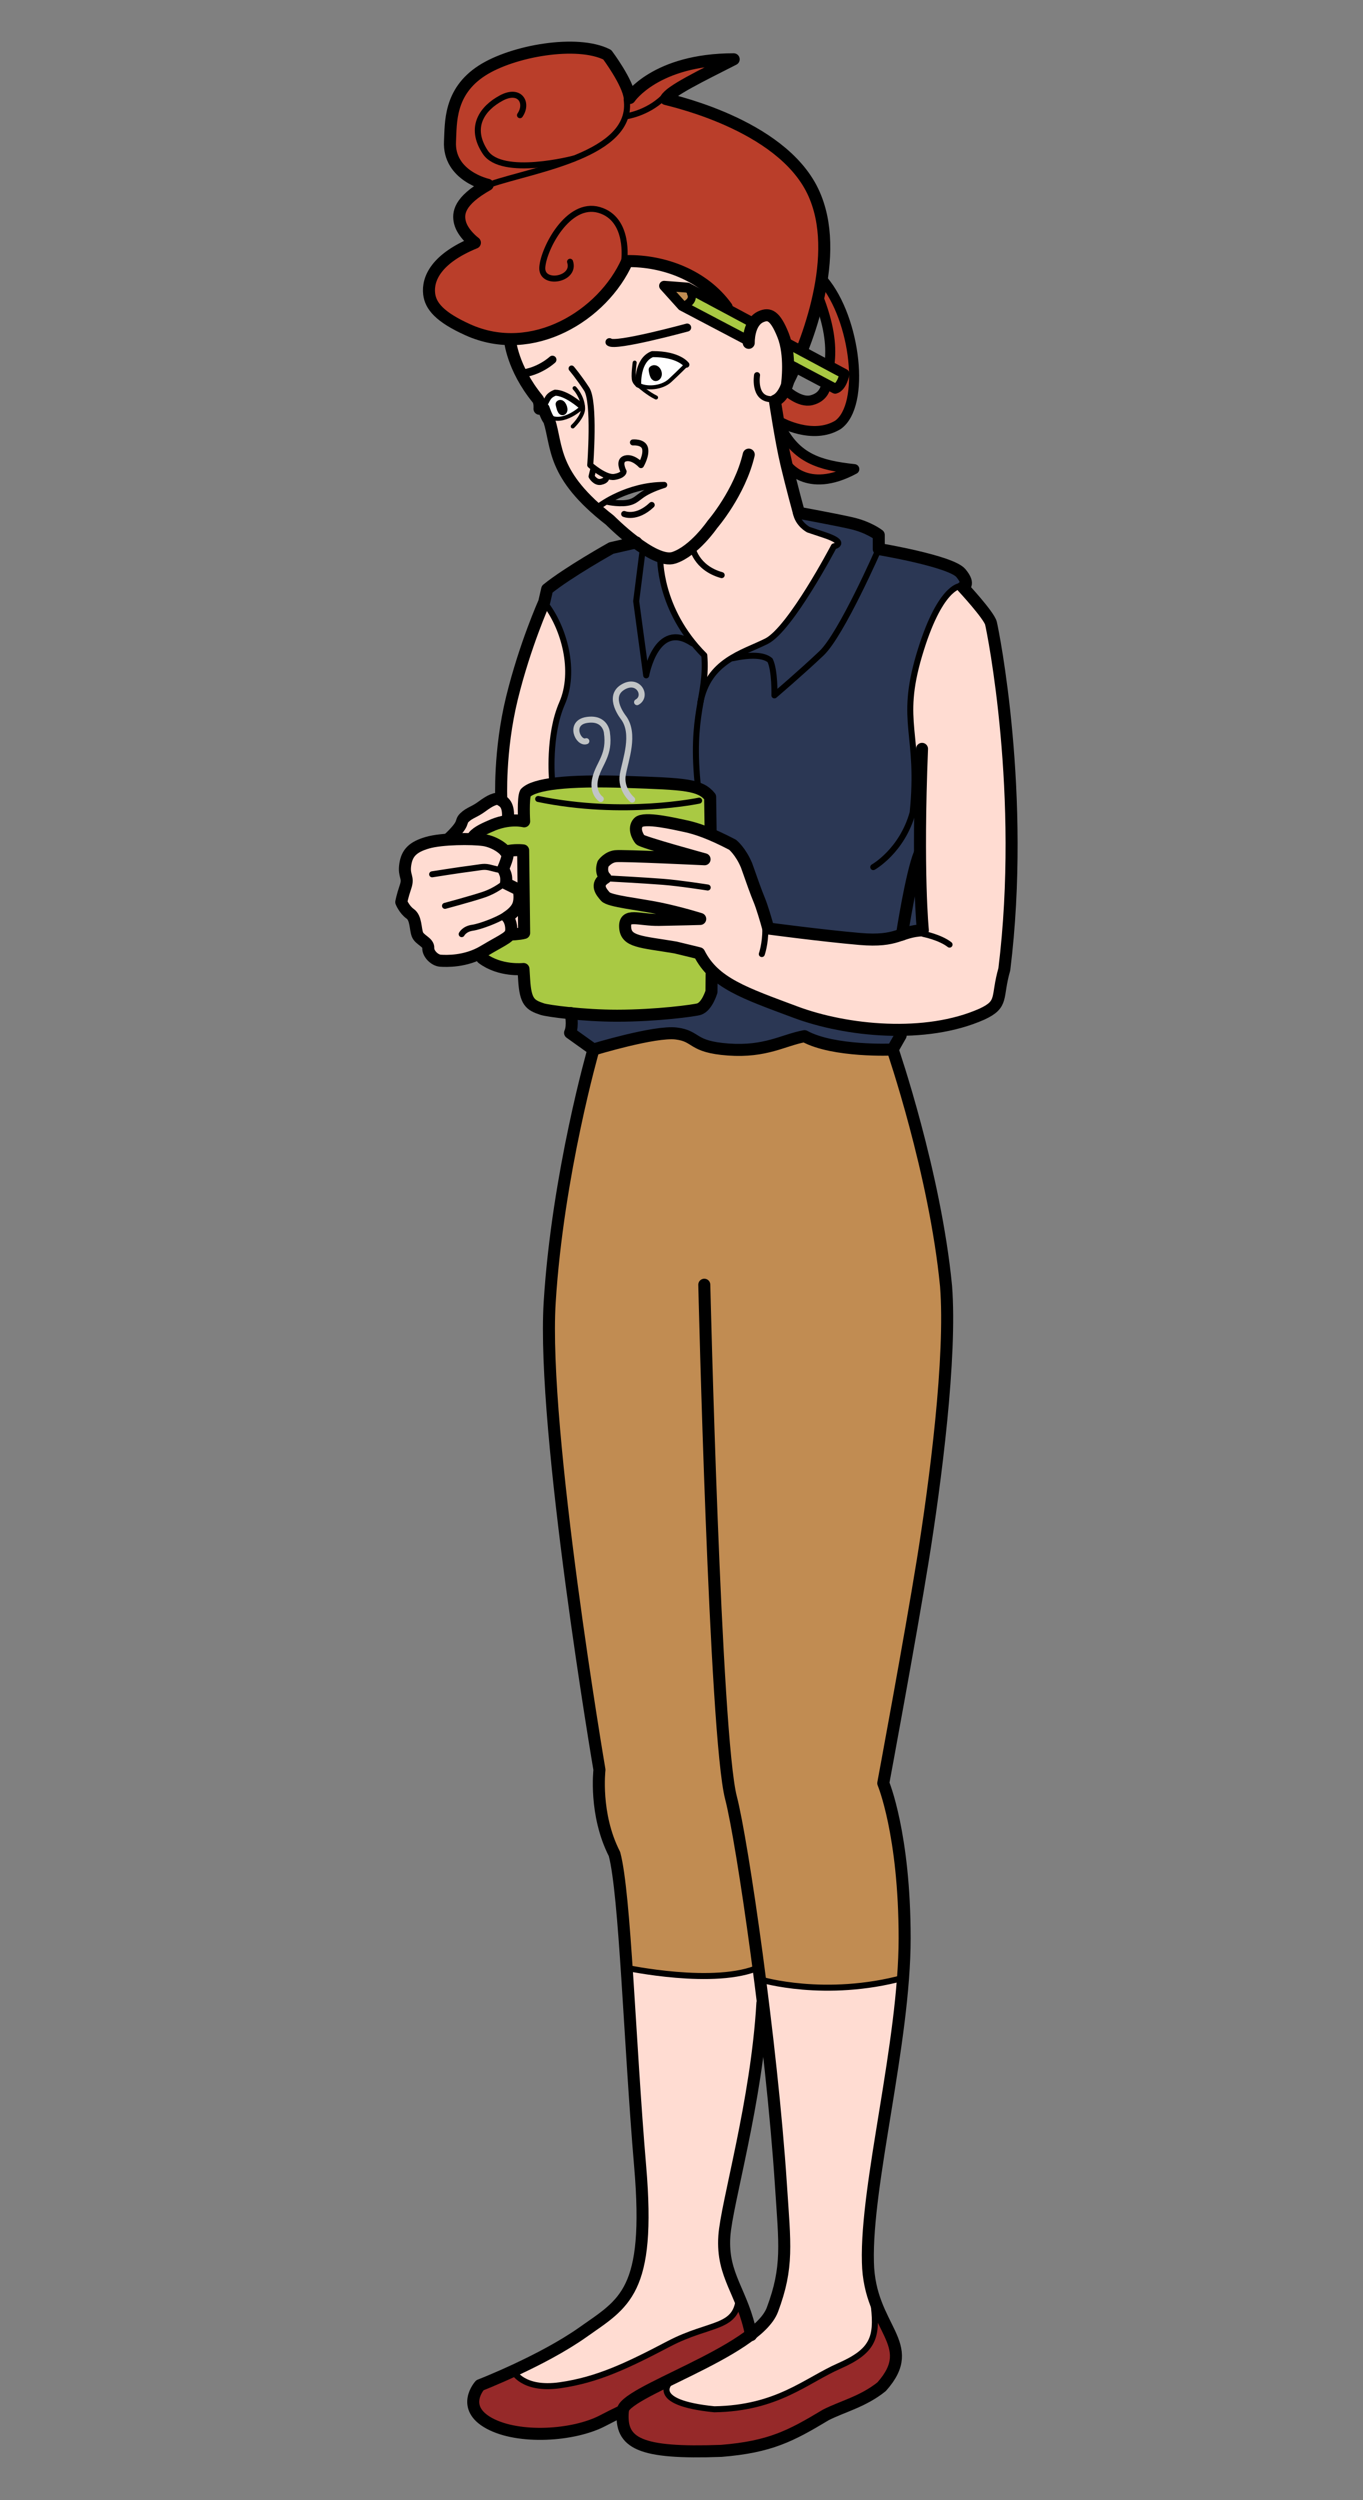 <?xml version="1.0" encoding="utf-8"?>
<!-- Generator: Adobe Illustrator 16.0.0, SVG Export Plug-In . SVG Version: 6.00 Build 0)  -->
<!DOCTYPE svg PUBLIC "-//W3C//DTD SVG 1.1//EN" "http://www.w3.org/Graphics/SVG/1.1/DTD/svg11.dtd">
<svg version="1.1" id="Layer_1" xmlns="http://www.w3.org/2000/svg" xmlns:xlink="http://www.w3.org/1999/xlink" x="0px" y="0px"
	 width="340.16px" height="623.62px" viewBox="0 0 340.16 623.62" enable-background="new 0 0 340.16 623.62" xml:space="preserve">
<rect x="0" y="0" width="340.16" height="623.62" fill="#808080" stroke="none"/>
<g>
	<path fill="#FFDCD2" d="M225.1,233.11c1.479-0.5,2.93-0.98,5.21-1.08c0,0-1.17-11.42-0.51-36.04l-1.59-0.04
		c0.35-13.86-3.221-17.62,1.18-32.5c5.05-17.04,10.13-17.25,10.13-17.25l1.31-0.08c-0.22,0.26-0.52,0.33-0.52,0.33s6.5,7,7,9
		s8.71,42.75,3.34,86.33c-2.04,7.08-0.11,8.64-5.59,11.17c-6.04,2.69-13.15,3.85-20.3,3.92c-9.471,0.1-19-1.71-26.24-4.42
		c-9.53-3.56-16.17-5.86-20.48-9.91c-1.43-1.35-2.609-2.91-3.55-4.77c0,0-2.939-0.73-5.93-1.44c-8.75-1.46-12.34-1.38-12.54-5.05
		c-0.21-3.66,3.32-1.75,8.47-1.83c5.15-0.08,10.26-0.24,10.26-0.24s-4.99-1.57-10.19-2.64c-5.2-1.06-12.47-1.78-13.47-2.92
		c-0.99-1.14-2.68-3.06,0.03-4.7c0,0-1.4-1.15-0.61-3.5c0,0,1.17-1.68,3.1-1.89c1.92-0.21,22.23,0.77,22.23,0.77
		s-15.61-4.26-16.11-4.9c-0.5-0.65-1.78-2.78-0.42-4.28c1.35-1.49,9.16,0.36,11.84,0.93c1.64,0.35,3.58,0.93,6.11,1.99
		c1.59,0.66,3.43,1.52,5.56,2.63c0,0,1.99,1.58,3.49,5.14c1.5,4.27,2.42,6.84,3.13,8.55s1.78,5.27,2.28,7.2
		c0,0,13.26,1.78,22.84,2.61C220.39,234.7,222.789,233.89,225.1,233.11z"/>
	<path fill="#2B3754" d="M225.1,233.11c-2.311,0.78-4.71,1.59-10.54,1.09c-9.58-0.83-22.84-2.61-22.84-2.61
		c-0.5-1.93-1.57-5.49-2.28-7.2s-1.63-4.28-3.13-8.55c-1.5-3.56-3.49-5.14-3.49-5.14c-2.13-1.11-3.97-1.97-5.56-2.63l0.1-0.24
		l-0.13-9.05c-0.78-0.96-1.68-1.64-2.99-2.13c-1.189-10.76-0.27-16.64,0.601-21.63c1.17-5.71,4.3-8.81,7.87-10.96l0.06,0.14
		c4.61-0.99,7.85-0.84,9.41,0.5c1.26,2.58,1.09,8.75,1.09,8.75s6.75-5.75,11.75-10.5s14.29-26,14.29-26s18,3,20.5,6
		c1.54,1.85,1.37,2.75,1.02,3.17l-1.31,0.08c0,0-5.08,0.21-10.13,17.25c-4.4,14.88-0.83,18.64-1.18,32.5l1.59,0.04
		c-0.66,24.62,0.51,36.04,0.51,36.04C228.029,232.13,226.579,232.61,225.1,233.11z"/>
	<path fill="#C18C52" d="M189.289,490.75c-10.369,4.47-30.339,0.62-32.91,0.1c-0.88-13.14-1.77-23.71-3.03-28.399
		c-5.08-9.92-3.75-21-3.75-21s-14.41-84.67-12.41-116.67c2-32,10.91-63,10.91-63s15.34-4.66,20.67-4c5.33,0.67,3.67,3.34,13,4
		c9.33,0.67,13.67-2.33,19-3.33c7.33,4,22,3.33,22,3.33s10.58,30.75,13.33,59c1.39,17.71-2.66,49-5.83,68.59
		c-3.17,19.58-9.83,55.41-9.83,55.41s5.33,12.67,5.33,38.67c0,3.17-0.14,6.479-0.39,9.89c-19.561,5.24-35.44,0.44-35.44,0.44
		l-0.25,0.029C189.56,492.78,189.42,491.76,189.289,490.75z"/>
	<path fill="#2B3754" d="M224.76,256.87l0.01,1.41l-2,3.5c0,0-14.67,0.67-22-3.33c-5.33,1-9.67,4-19,3.33c-9.33-0.66-7.67-3.33-13-4
		c-5.33-0.66-20.67,4-20.67,4l-5.83-4.16c0.77-1.72,0.25-4.51,0.18-4.88c3.38,0.34,7.53,0.61,11.54,0.61
		c9.9-0.01,19.4-1.29,20.49-1.65c2-0.67,3.08-4.33,3.08-4.33l0.04-4.34l0.439-0.49c4.311,4.05,10.95,6.35,20.48,9.91
		C205.76,255.16,215.289,256.97,224.76,256.87z"/>
	<path fill="#962929" d="M155.419,601.3c0.02-1.85,5.14-4.49,11.6-7.66l0.24,0.49c-0.26,0.25-5.24,5.19,11.01,6.82
		c15.75-0.25,22.85-7.15,31.19-10.811c8.329-3.67,9.52-6.979,8.64-14.77l0.71-0.271c3.27,8.24,8.27,12.311,1.21,20.23
		c-4.66,3.74-9.97,4.979-13.95,7.04c-8.68,5.2-13.8,7.96-26.05,8.96c-20.5,0.74-25.25-1.88-24.59-9.88
		C155.419,601.4,155.419,601.35,155.419,601.3z"/>
	<path fill="#2B3754" d="M219.31,133.45v3.5c0,0-9.29,21.25-14.29,26s-11.75,10.5-11.75,10.5s0.17-6.17-1.09-8.75
		c-1.561-1.34-4.8-1.49-9.41-0.5l-0.06-0.14c2.84-1.7,5.939-2.8,8.56-4.11c6-3,16.83-23.67,16.83-23.67s3.67-0.83-2.33-2.83l-4-1.33
		c0,0-2.67-1.34-3.17-4.34l0.689-0.21c0.051,0.18,0.08,0.28,0.08,0.28l0.23,0.1c0,0,8.21,1.5,12.71,2.5S219.31,133.45,219.31,133.45
		z"/>
	<path fill="#FFDCD2" d="M187.409,582.3c2.62-2.01,4.57-4.08,5.36-6.18c4-10.67,3.1-16.3,2.12-31.22
		c-0.91-13.92-2.601-30.11-4.47-45.301c-0.24-1.949-0.49-3.88-0.73-5.79l0.25-0.029c0,0,15.88,4.8,35.44-0.44
		c-1.83,24.49-9.25,53.82-8.78,70.94c0.09,4.39,1.04,7.87,2.21,10.819l-0.71,0.271c0.88,7.79-0.311,11.1-8.64,14.77
		c-8.341,3.66-15.44,10.561-31.19,10.811c-16.25-1.63-11.27-6.57-11.01-6.82l-0.24-0.49C173.779,590.33,182.02,586.45,187.409,582.3
		z"/>
	<path fill="#BA3E2A" d="M210.75,93.26l-3.921-2.1l0.181-0.34c0.51-4.01,0.13-8.81-2.41-15.7l-0.57-0.13c0.391-1.66,0.73-3.37,1-5.1
		l0.41,0.06c8.16,9.67,10.58,31.12,3.68,36.02c-6.33,3.83-14.35-0.69-14.35-0.69l-0.52,0.09c-0.521-3.08-0.86-5.42-0.86-5.42
		c1.189-0.48,2.01-1.66,2.54-2.75l0.17,0.08c0,0,3.42,3.3,6.42,2.55c3-0.76,3.45-3.03,3.63-3.61l0.2-0.38l2.09,1.11
		C210.159,96.46,210.75,93.26,210.75,93.26z"/>
	<path fill="#A9C943" d="M198.38,91.63l-0.12,0.23c-0.7,1.55-1.26,2.68-1.561,3.28c-0.16,0.31-0.25,0.48-0.25,0.48
		s0.71-5.16-0.33-9.75l0.58-0.13l3.32,1.78l6.81,3.64l3.921,2.1c0,0-0.591,3.2-2.311,3.69l-2.09-1.11L198.38,91.63z"/>
	<path fill="#FFDCD2" d="M151.649,124.89l0.18,0.32c0.71,0.14,3.64,0.65,5.61-0.01c2.25-0.75,2.08-2.25,8.33-4.25
		C159.479,120.95,154.29,123.37,151.649,124.89z M164.799,138.86c-1.15-0.39-2.38-1.03-3.6-1.78c-0.87-0.55-1.74-1.15-2.57-1.77
		c-3.51-2.62-6.42-5.57-6.42-5.57c-14.64-11.36-13.02-18.34-15.18-24.97c-0.18-0.16-0.37-0.5-0.56-0.88l0.28-0.11
		c3.94,2.42,8.72-2.4,8.72-2.4h0.01c0-0.13-0.02-0.25-0.05-0.36l-0.59,0.09c-0.21-0.19-3.66-3.16-6.31-3.16
		c-2.36,0.95-1.78,2.22-3.35,3.79v0.21l-0.54,0.01c0,0,0.15-1.68-0.46-2.43c-1.82-2.23-3.16-4.39-4.14-6.33
		c-2.5-4.87-2.76-8.4-2.76-8.4v-0.21c12.67,0.13,24.52-8.83,29.25-19.46c9.02-0.15,19.07,3.49,24.82,11.49l-0.15,0.27l-8.76-4.68
		V72.2l-0.87-0.46l-5.82-0.44l4.5,4.99l0.18,0.1l16.439,8.64c0.03-0.91,0.23-2.92,1.221-4.45c0.449-0.69,1.05-1.28,1.88-1.62
		c1.99-0.85,3.46-0.32,5.46,4.63c0.29,0.72,0.52,1.49,0.689,2.28c1.04,4.59,0.33,9.75,0.33,9.75s0.09-0.17,0.25-0.48
		c-0.109,0.38-0.35,1.19-0.77,2.06c-0.53,1.09-1.351,2.27-2.54,2.75c0,0,0.34,2.34,0.86,5.42c0.069,0.37,0.13,0.75,0.189,1.14
		c0.53,3.07,1.19,6.62,1.83,9.29c1.22,5.09,2.68,10.5,3.02,11.77l-0.689,0.21c0.5,3,3.17,4.34,3.17,4.34l4,1.33
		c6,2,2.33,2.83,2.33,2.83s-10.83,20.67-16.83,23.67c-2.62,1.31-5.72,2.41-8.56,4.11c-3.57,2.15-6.7,5.25-7.87,10.96
		c0.66-3.79,1.29-7.07,0.93-11.57c-1.04-1.04-1.98-2.09-2.83-3.14c-8.58-10.6-8.17-21.36-8.17-21.36L164.799,138.86z M167.209,94.91
		c2.07-1.92,4.09-3.95,4.09-3.95s-1.86-2.68-8.49-2.63c-3.9,1.52-3.54,7.59-3.54,7.59C161.27,97.09,165.149,96.83,167.209,94.91z"/>
	<path fill="#BA3E2A" d="M203.529,49.26c2.561,6.35,2.59,13.7,1.5,20.63c-0.27,1.73-0.609,3.44-1,5.1
		c-0.029,0.13-0.06,0.27-0.09,0.4c-1.04,4.36-2.4,8.39-3.68,11.68l-0.24,0.45l-3.32-1.78l-0.58,0.13
		c-0.17-0.79-0.399-1.56-0.689-2.28c-2-4.95-3.47-5.48-5.46-4.63c-0.83,0.34-1.431,0.93-1.88,1.62l-0.011-0.01l-6.88-3.68l0.15-0.27
		c-5.75-8-15.8-11.64-24.82-11.49c-4.73,10.63-16.58,19.59-29.25,19.46c-3.49-0.04-7.05-0.76-10.54-2.34
		c-7.06-3.19-9.28-5.97-9.64-8.94c-0.45-3.82,1.84-8.86,11.42-12.78c0,0-3.08-2.27-3.75-5.11c-0.52-2.2-0.25-5.3,6.95-9.34
		c0,0-0.15-0.03-0.41-0.1l1.14-0.04c9.59-3.31,30.62-6.49,33.67-16.99l0.16,0.05c0,0,5.11-0.67,9.24-4.61l0.68,0.3
		C168.83,25.39,196.649,31.73,203.529,49.26z"/>
	<path fill="#BA3E2A" d="M213.21,117.01c-11.94,6.44-16.94-1.21-16.94-1.21c-0.64-2.67-1.3-6.22-1.83-9.29l0.33-0.06
		C198.77,114.33,204.52,116.07,213.21,117.01z"/>
	<path fill="#FFDCD2" d="M190.42,499.6l-0.15,0.021c-1.4,24.56-8.96,50.04-9.5,58.16c-0.43,6.399,1.6,10.34,3.64,15.14
		c-0.56,8.13-7.159,6.3-17.47,11.7c-10.5,5.5-17.84,9-27.17,10.33s-11.67-3.5-11.67-3.5l-0.03-0.07c5.27-2.43,12.08-5.88,17.45-9.68
		c10.25-7.25,16.92-9.92,14.25-41.25c-1.42-16.63-2.39-34.75-3.39-49.601c2.57,0.521,22.541,4.37,32.91-0.1
		c0.131,1.01,0.271,2.03,0.4,3.06C189.93,495.72,190.18,497.65,190.42,499.6z"/>
	<path fill="#A9C943" d="M188.079,80.57l0.011,0.01c-0.99,1.53-1.19,3.54-1.221,4.45l-16.439-8.64l0.01-0.02c0,0,3.07-2,2-4.16
		l8.76,4.68L188.079,80.57z"/>
	<path fill="#962929" d="M184.409,572.92c1.141,2.67,2.28,5.61,3,9.38c-5.39,4.15-13.63,8.03-20.39,11.34
		c-6.46,3.17-11.58,5.811-11.6,7.66c-1.73,0.82-3.41,1.66-4.98,2.48c-7.34,3.84-21,4.67-28.34,0.67c-7.33-4-2.33-9.5-2.33-9.5
		s3.52-1.36,8.3-3.57l0.03,0.07c0,0,2.34,4.83,11.67,3.5s16.67-4.83,27.17-10.33C177.25,579.22,183.85,581.05,184.409,572.92z"/>
	<path fill="#A9C943" d="M155.39,195c0.3,0.01,0.61,0.02,0.92,0.03c10.14,0.34,15.04,0.53,17.93,1.62
		c1.311,0.49,2.21,1.17,2.99,2.13l0.13,9.05l-0.1,0.24c-2.53-1.06-4.471-1.64-6.11-1.99c-2.68-0.57-10.49-2.42-11.84-0.93
		c-1.36,1.5-0.08,3.63,0.42,4.28c0.5,0.64,16.11,4.9,16.11,4.9s-20.311-0.98-22.23-0.77c-1.93,0.21-3.1,1.89-3.1,1.89
		c-0.79,2.35,0.61,3.5,0.61,3.5c-2.71,1.64-1.02,3.56-0.03,4.7c1,1.14,8.27,1.86,13.47,2.92c5.2,1.07,10.19,2.64,10.19,2.64
		s-5.11,0.16-10.26,0.24c-5.15,0.08-8.68-1.83-8.47,1.83c0.2,3.67,3.79,3.59,12.54,5.05c2.99,0.71,5.93,1.44,5.93,1.44
		c0.94,1.86,2.12,3.42,3.55,4.77l-0.439,0.49l-0.04,4.34c0,0-1.08,3.66-3.08,4.33c-1.09,0.36-10.59,1.64-20.49,1.65
		c-4.01,0-8.16-0.27-11.54-0.61c-3.66-0.36-6.42-0.8-7.14-1.04c-3-1-4.17-1.75-4.5-7.33l-0.17-2.67c0,0-5.83,0.67-10.3-2.7
		l-2.97-0.25c1.08-0.35,2.19-0.82,3.28-1.47c4.11-2.44,5.93-3.19,6.61-4.2l0.05,0.03c0,0,2.38-0.08,3.5-0.41l-0.25-20.58
		c0,0-2.12-0.29-4.4,0.3c-0.97-1.26-3.32-2.57-5.44-2.88c-0.69-0.1-1.66-0.18-2.77-0.21l0.01-0.32c0.41-1.12,2.69-2.23,4.27-2.89
		c1.66-0.79,3.21-1.18,4.53-1.35c2.43-0.32,4.05,0.1,4.05,0.1s-0.33-5.75,0.33-7.09c0.98-1.02,3.23-1.79,6.77-2.27
		c2.72-0.38,6.22-0.58,10.5-0.6C150.54,194.89,152.87,194.92,155.39,195z"/>
	<path fill="#2B3754" d="M155.39,195c-2.52-0.08-4.85-0.11-6.98-0.09c-4.28,0.02-7.78,0.22-10.5,0.6l-0.14-1.06c0,0-1-11,2.5-19
		s0.58-19-4.46-25.25l0.75-3.25c5.25-4.25,16-10.25,16-10.25l6.07-1.39c0.83,0.62,1.7,1.22,2.57,1.77l-0.91,0.89l-1.52,11.98
		l2.5,18.5c0,0,2.5-14,11.5-8l0.17-0.14c0.85,1.05,1.79,2.1,2.83,3.14c0.36,4.5-0.27,7.78-0.93,11.57
		c-0.87,4.99-1.79,10.87-0.601,21.63c-2.89-1.09-7.79-1.28-17.93-1.62C156,195.02,155.689,195.01,155.39,195z"/>
	<path fill="#2B3754" d="M172.939,160.31l-0.17,0.14c-9-6-11.5,8-11.5,8l-2.5-18.5l1.52-11.98l0.91-0.89
		c1.22,0.75,2.45,1.39,3.6,1.78l-0.03,0.09C164.77,138.95,164.359,149.71,172.939,160.31z"/>
	<path fill="#BA3E2A" d="M183.1,14.78c-8.16,4.17-15.91,7.9-16.9,9.91l-0.68-0.3c-4.13,3.94-9.24,4.61-9.24,4.61l-0.16-0.05
		c0.37-1.27,0.48-2.65,0.27-4.15l0.77-0.36C157.16,24.44,163.6,14.78,183.1,14.78z"/>
	<path fill="#C18C52" d="M172.439,72.21c1.07,2.16-2,4.16-2,4.16l-0.01,0.02l-0.18-0.1l-4.5-4.99l5.82,0.44l0.87,0.46V72.21z"/>
	<path fill="#FFFFFF" d="M171.3,90.96c0,0-2.021,2.03-4.09,3.95c-2.06,1.92-5.94,2.18-7.94,1.01c0,0-0.36-6.07,3.54-7.59
		C169.439,88.28,171.3,90.96,171.3,90.96z M163.89,93.95c0.76-0.61-0.14-2.4-1.01-1.73C162.879,92.22,163.14,94.56,163.89,93.95z"/>
	<path d="M162.879,92.22c0.87-0.67,1.77,1.12,1.01,1.73C163.14,94.56,162.879,92.22,162.879,92.22z"/>
	<path fill="#BA3E2A" d="M157.16,24.44l-0.77,0.36c0.21,1.5,0.1,2.88-0.27,4.15c-3.05,10.5-24.08,13.68-33.67,16.99l-1.14,0.04
		c-1.85-0.52-9.42-3.11-9-10.76c0.24-4.52-0.28-12.28,7.96-17.6c7.65-4.95,23.8-7.79,31.28-3.98
		C151.549,13.64,156.76,20.57,157.16,24.44z"/>
	<path fill="#FFFFFF" d="M144.839,101.11l0.59-0.09c0.03,0.11,0.05,0.23,0.05,0.36h-0.01c0,0-4.78,4.82-8.72,2.4l-0.28,0.11
		c-0.42-0.85-0.78-1.94-0.78-1.94h-0.51v-0.21c1.57-1.57,0.99-2.84,3.35-3.79C141.18,97.95,144.629,100.92,144.839,101.11z
		 M140.49,102.52c0.44-0.39-0.33-2.13-0.82-1.71C139.669,100.81,140.06,102.9,140.49,102.52z"/>
	<path fill="#FFDCD2" d="M135.81,150.2c5.04,6.25,7.96,17.25,4.46,25.25s-2.5,19-2.5,19l0.14,1.06c-3.54,0.48-5.79,1.25-6.77,2.27
		c-0.66,1.34-0.33,7.09-0.33,7.09s-1.62-0.42-4.05-0.1l-0.03-0.2c0.38-3.86-0.97-4.54-1.84-5.06l0.21-0.06
		c0,0-0.58-12.08,2.67-25.33S135.81,150.2,135.81,150.2z"/>
	<path d="M139.669,100.81c0.49-0.42,1.26,1.32,0.82,1.71C140.06,102.9,139.669,100.81,139.669,100.81z"/>
	<path fill="#FFDCD2" d="M130.56,212.12l0.25,20.58c-1.12,0.33-3.5,0.41-3.5,0.41l-0.05-0.03c0.26-0.38,0.35-0.8,0.34-1.37
		c-0.03-2.06-1.02-2.98-1.02-2.98s2.07-1.22,2.74-2.95c0.66-1.73,0.13-3.85,0.13-3.85l-3.17-1.57c0,0,0.15-0.86,0.01-1.77
		c-0.09-0.53-0.33-1.07-0.5-1.44c0,0,0,0-0.01,0c-0.13-0.26-0.24-0.43-0.24-0.43s0.73-1.53,1.08-2.99c0.09-0.39-0.08-0.85-0.46-1.31
		C128.439,211.83,130.56,212.12,130.56,212.12z"/>
	<path fill="#FFDCD2" d="M125.779,217.15c0.01,0,0.01,0,0.01,0c0.17,0.37,0.41,0.91,0.5,1.44c0.14,0.91-0.01,1.77-0.01,1.77
		l3.17,1.57c0,0,0.53,2.12-0.13,3.85c-0.67,1.73-2.74,2.95-2.74,2.95s0.99,0.92,1.02,2.98c0.01,0.57-0.08,0.99-0.34,1.37
		c-0.68,1.01-2.5,1.76-6.61,4.2c-1.09,0.65-2.2,1.12-3.28,1.47c-3.34,1.08-6.38,0.95-7.46,0.88c-1.44-0.1-3.1-1.74-3.02-3.18
		c0.08-1.43-2.2-1.98-2.72-3.39c-0.53-1.4-0.32-4.1-1.79-5.13c-1.47-1.02-2.23-2.92-2.23-2.92s0.24-1.41,1.07-3.86
		c0.84-2.46-0.52-2.52-0.08-5.5s1.98-4.42,5.56-5.46c1.31-0.38,3.16-0.63,5.11-0.76c2.1-0.15,4.32-0.17,6.14-0.1
		c1.11,0.03,2.08,0.11,2.77,0.21c2.12,0.31,4.47,1.62,5.44,2.88c0.38,0.46,0.55,0.92,0.46,1.31c-0.35,1.46-1.08,2.99-1.08,2.99
		S125.649,216.89,125.779,217.15z"/>
	<path fill="#FFDCD2" d="M124.89,199.51c0.87,0.52,2.22,1.2,1.84,5.06l0.03,0.2c-1.32,0.17-2.87,0.56-4.53,1.35
		c-1.58,0.66-3.86,1.77-4.27,2.89l-0.01,0.32c-1.82-0.07-4.04-0.05-6.14,0.1v-0.06c4.56-4.29,2.83-4.23,4.13-5.46
		c1.29-1.24,2.44-1.34,4.37-2.77c1.94-1.44,3.59-2.26,4.43-1.72C124.79,199.45,124.839,199.48,124.89,199.51z"/>
</g>
<g id="line_3_">
	<path fill="none" stroke="#000000" stroke-width="3" stroke-linecap="round" stroke-linejoin="round" stroke-miterlimit="10" d="
		M181.354,76.621c-5.751-8-15.809-11.634-24.826-11.492c-6.034,13.57-23.653,24.408-39.791,17.12
		c-7.053-3.186-9.279-5.964-9.633-8.933c-0.457-3.825,1.833-8.861,11.416-12.778c0,0-3.077-2.279-3.749-5.11
		c-0.522-2.204-0.25-5.3,6.946-9.345c0,0-9.887-2.146-9.411-10.856c0.245-4.518-0.274-12.284,7.965-17.608
		c7.648-4.942,23.796-7.781,31.276-3.97c0,0,5.208,6.928,5.614,10.793c0,0,6.442-9.654,25.942-9.654
		c-8.167,4.167-15.916,7.897-16.906,9.907c2.635,0.697,30.453,7.041,37.334,24.573c3.25,8.071,2.422,17.722,0.411,26.124
		c-1.044,4.363-2.407,8.389-3.684,11.681"/>
	
		<polyline fill="none" stroke="#000000" stroke-width="2.5" stroke-linecap="round" stroke-linejoin="round" stroke-miterlimit="10" points="
		186.924,85.065 170.247,76.297 165.746,71.298 171.565,71.743 188.077,80.577 	"/>
	<path fill="none" stroke="#000000" stroke-width="3" stroke-linecap="round" stroke-linejoin="round" stroke-miterlimit="10" d="
		M198.256,91.866c-1.063,2.367-1.805,3.755-1.805,3.755s0.967-7.081-1.025-12.028c-1.992-4.947-3.465-5.477-5.457-4.629
		c-3.27,1.362-3.11,6.553-3.11,6.553"/>
	<path fill="none" stroke="#000000" stroke-width="3" stroke-linecap="round" stroke-linejoin="round" stroke-miterlimit="10" d="
		M196.754,94.918c0,0-0.887,4.041-3.362,5.038c0,0,1.492,10.04,2.878,15.853s3.098,12.047,3.098,12.047"/>
	<path fill="none" stroke="#000000" stroke-width="2.5" stroke-linecap="round" stroke-linejoin="round" stroke-miterlimit="10" d="
		M196.698,85.741l14.054,7.518c0,0-0.588,3.206-2.314,3.694l-11.253-5.955"/>
	<path fill="none" stroke="#000000" stroke-width="1.5" stroke-linecap="round" stroke-linejoin="round" stroke-miterlimit="10" d="
		M155.771,65.129c0,0,1.502-10.513-6.249-12.761s-13.885,9.707-14.184,14.319s8.431,3.1,6.932-1.399"/>
	<path fill="none" stroke="#000000" stroke-width="1.5" stroke-linecap="round" stroke-linejoin="round" stroke-miterlimit="10" d="
		M122.451,45.948c10.762-3.711,35.868-7.269,33.943-21.146"/>
	<path fill="none" stroke="#000000" stroke-width="1.5" stroke-linecap="round" stroke-linejoin="round" stroke-miterlimit="10" d="
		M156.283,29.002c0,0,5.111-0.674,9.236-4.612"/>
	<path fill="none" stroke="#000000" stroke-width="1.5" stroke-linecap="round" stroke-linejoin="round" stroke-miterlimit="10" d="
		M143.17,39.565c0,0-17.881,4.702-22.057-1.601c-4.179-6.298-0.677-11.01,3.99-13.51s6.771,1.239,4.667,4.283"/>
	<path fill="none" stroke="#000000" stroke-width="3" stroke-linecap="round" stroke-linejoin="round" stroke-miterlimit="10" d="
		M127.28,84.805c0,0,0.511,6.885,6.903,14.731c0.61,0.749,0.455,2.428,0.455,2.428l1.056-0.011c0,0,0.769,2.308,1.337,2.821
		c2.157,6.631,0.535,13.614,15.174,24.973c0,0,10.92,11.053,15.992,9.371s9.591-8.31,9.591-8.31s6.847-7.887,9.075-17.409"/>
	<path fill="none" stroke="#000000" stroke-width="1.5" stroke-linecap="round" stroke-linejoin="round" stroke-miterlimit="10" d="
		M188.936,93.574c0,0-0.945,5.682,3.218,5.981"/>
	<path fill="none" stroke="#000000" stroke-width="2" stroke-linecap="round" stroke-linejoin="round" stroke-miterlimit="10" d="
		M170.436,76.37c0,0,3.083-1.083,2-3.25"/>
	<path fill="none" stroke="#000000" stroke-width="2" stroke-linecap="round" stroke-linejoin="round" stroke-miterlimit="10" d="
		M137.868,89.719c0,0-3.266,3.067-7.962,3.505"/>
	<path fill="none" stroke="#000000" stroke-width="1.5" stroke-linecap="round" stroke-linejoin="round" stroke-miterlimit="10" d="
		M135.182,101.746c1.565-1.575,0.992-2.844,3.352-3.793c2.737,0,6.319,3.167,6.319,3.167"/>
	<path fill="none" stroke="#000000" stroke-linecap="round" stroke-linejoin="round" stroke-miterlimit="10" d="M145.471,101.383
		c0,0-4.784,4.82-8.726,2.399"/>
	<path fill="none" stroke="#000000" stroke-linecap="round" stroke-linejoin="round" stroke-miterlimit="10" d="M143.395,96.828
		c0,0,2,2.041,2.125,4.958c0.089,2.082-2.583,4.583-2.583,4.583"/>
	<path fill="none" stroke="#000000" stroke-width="2" stroke-linecap="round" stroke-linejoin="round" stroke-miterlimit="10" d="
		M139.665,100.816c0.497-0.422,1.265,1.322,0.828,1.707C140.059,102.907,139.665,100.816,139.665,100.816z"/>
	<path fill="none" stroke="#000000" stroke-width="2" stroke-linecap="round" stroke-linejoin="round" stroke-miterlimit="10" d="
		M152.104,85.343c1.333,1.276,19.389-3.64,19.389-3.64"/>
	<path fill="none" stroke="#000000" stroke-width="1.5" stroke-linecap="round" stroke-linejoin="round" stroke-miterlimit="10" d="
		M159.274,95.921c0,0-0.36-6.069,3.54-7.59c6.622-0.044,8.488,2.635,8.488,2.635"/>
	<path fill="none" stroke="#000000" stroke-linecap="round" stroke-linejoin="round" stroke-miterlimit="10" d="M171.303,90.966
		c0,0-2.02,2.03-4.089,3.946s-5.941,2.177-7.939,1.009"/>
	<path fill="none" stroke="#000000" stroke-linecap="round" stroke-linejoin="round" stroke-miterlimit="10" d="M158.395,90.453
		c0,0-0.5,3.5-0.125,4.5s1.439,1.449,1.439,1.449s2.036,1.79,4.019,2.747"/>
	<path fill="none" stroke="#000000" stroke-width="2" stroke-linecap="round" stroke-linejoin="round" stroke-miterlimit="10" d="
		M162.884,92.228c0.862-0.673,1.771,1.117,1.011,1.725S162.884,92.228,162.884,92.228z"/>
	<path fill="none" stroke="#000000" stroke-width="1.5" stroke-linecap="round" stroke-linejoin="round" stroke-miterlimit="10" d="
		M142.645,91.92c0,0,1.673,1.941,3.769,5.139c2.098,3.198,0.886,18.941,0.886,18.941s3.769,3.333,6.041,2.957
		c2.274-0.377,2.297-1.329,2.297-1.329s-1.516-2.759,0.432-3.274c1.949-0.515,3.904,1.663,3.904,1.663s1.434-2.464,1.011-4.181
		c-0.42-1.717-3.021-1.479-3.021-1.479"/>
	<path fill="none" stroke="#000000" stroke-width="1.5" stroke-linecap="round" stroke-linejoin="round" stroke-miterlimit="10" d="
		M151.299,119.241c0,0,0.002,0.673-1.367,0.955c-1.369,0.283-2.301-1.364-2.301-1.364l0.506-2.09"/>
	<path fill="none" stroke="#000000" stroke-width="1.5" stroke-linecap="round" stroke-linejoin="round" stroke-miterlimit="10" d="
		M155.77,128.203c0,0,3.084,1.333,6.875-2.25"/>
	<path fill="none" stroke="#000000" stroke-width="1.5" stroke-linecap="round" stroke-linejoin="round" stroke-miterlimit="10" d="
		M151.666,125.182c0,0,3.521,0.771,5.771,0.021s2.084-2.251,8.334-4.251c-9.167,0-16,5.144-16,5.144"/>
	<path fill="none" stroke="#000000" stroke-width="2.5" stroke-linecap="round" stroke-linejoin="round" stroke-miterlimit="10" d="
		M196.27,115.808c0,0,5,7.645,16.938,1.208c-8.688-0.938-14.438-2.688-18.438-10.563"/>
	<path fill="none" stroke="#000000" stroke-width="2.5" stroke-linecap="round" stroke-linejoin="round" stroke-miterlimit="10" d="
		M194.771,105.288c0,0,8.02,4.52,14.353,0.686c6.896-4.896,4.481-26.353-3.686-36.02"/>
	<path fill="none" stroke="#000000" stroke-width="2.5" stroke-linecap="round" stroke-linejoin="round" stroke-miterlimit="10" d="
		M196.104,97.288c0,0,3.415,3.291,6.415,2.541s3.452-3.029,3.625-3.61"/>
	<path fill="none" stroke="#000000" stroke-width="2.5" stroke-linecap="round" stroke-linejoin="round" stroke-miterlimit="10" d="
		M207.008,90.826c0.507-4.014,0.131-8.811-2.403-15.705"/>
	<path fill="none" stroke="#000000" stroke-width="3" stroke-linecap="round" stroke-linejoin="round" stroke-miterlimit="10" d="
		M199.603,127.954c0,0,8.208,1.5,12.708,2.5s7,3,7,3v3.5c0,0,18,3,20.5,6s0.5,3.5,0.5,3.5s6.5,7,7,9s8.709,42.75,3.334,86.333
		c-2.034,7.075-0.104,8.635-5.584,11.167c-14.041,6.25-33.833,4.25-46.541-0.5s-20.292-7.25-24.027-14.682
		c0,0-2.939-0.731-5.932-1.443c-8.751-1.458-12.337-1.375-12.544-5.042s3.321-1.75,8.474-1.833s10.26-0.238,10.26-0.238
		s-4.988-1.567-10.189-2.636c-5.202-1.068-12.468-1.781-13.467-2.921c-0.997-1.14-2.686-3.062,0.021-4.701
		c0,0-1.392-1.153-0.608-3.504c0,0,1.176-1.675,3.101-1.889c1.923-0.214,22.229,0.766,22.229,0.766s-15.604-4.257-16.104-4.898
		c-0.5-0.642-1.781-2.779-0.428-4.275c1.354-1.497,9.169,0.356,11.84,0.926c2.671,0.57,6.166,1.748,11.675,4.623
		c0,0,1.992,1.583,3.49,5.139c1.496,4.275,2.42,6.84,3.132,8.55s1.781,5.275,2.282,7.198c0,0,13.254,1.779,22.837,2.613
		s9.916-1.916,15.749-2.167c0,0-1.457-14.25-0.207-45.25"/>
	<path fill="none" stroke="#000000" stroke-width="1.5" stroke-linecap="round" stroke-linejoin="round" stroke-miterlimit="10" d="
		M151.613,219.098c0,0,9.334,0.499,13.822,0.855c4.489,0.356,11.187,1.425,11.187,1.425"/>
	<path fill="none" stroke="#000000" stroke-width="1.5" stroke-linecap="round" stroke-linejoin="round" stroke-miterlimit="10" d="
		M190.124,237.974c0,0,0.886-2.463,0.886-6.239"/>
	<path fill="none" stroke="#000000" stroke-width="1.5" stroke-linecap="round" stroke-linejoin="round" stroke-miterlimit="10" d="
		M230.477,232.954c0,0,4.167,0.834,6.5,2.667"/>
	<path fill="none" stroke="#000000" stroke-width="3" stroke-linecap="round" stroke-linejoin="round" stroke-miterlimit="10" d="
		M225.104,233.12c0,0,2.333-15.166,4.416-20.25"/>
	<path fill="none" stroke="#000000" stroke-width="1.5" stroke-linecap="round" stroke-linejoin="round" stroke-miterlimit="10" d="
		M217.937,216.287c0,0,7.166-4,9.833-13.583c2-19.75-3.416-22.208,1.625-39.25s10.125-17.25,10.125-17.25"/>
	<path fill="none" stroke="#000000" stroke-width="3" stroke-linecap="round" stroke-linejoin="round" stroke-miterlimit="10" d="
		M109.907,239.631c1.436,0.095,6.286,0.305,10.737-2.344c5.671-3.378,6.98-3.512,6.951-5.573c-0.03-2.062-1.014-2.977-1.014-2.977
		s2.07-1.226,2.733-2.954c0.661-1.728,0.136-3.849,0.136-3.849l-3.174-1.568c0,0,0.156-0.866,0.008-1.774s-0.745-1.868-0.745-1.868
		s0.734-1.535,1.077-2.995c0.343-1.46-2.998-3.762-5.896-4.185c-2.896-0.422-10.436-0.393-14.019,0.649
		c-3.583,1.042-5.119,2.479-5.561,5.458c-0.441,2.978,0.913,3.039,0.08,5.497c-0.834,2.458-1.073,3.87-1.073,3.87
		s0.756,1.89,2.227,2.92c1.469,1.029,1.266,3.72,1.791,5.127c0.527,1.408,2.8,1.955,2.72,3.391
		C106.808,237.893,108.474,239.535,109.907,239.631z"/>
	<path fill="none" stroke="#000000" stroke-width="1.5" stroke-linecap="round" stroke-linejoin="round" stroke-miterlimit="10" d="
		M107.85,218.08c0,0,7.199-1.136,9.843-1.457c2.644-0.321,3.063-0.651,4.991-0.114c1.927,0.539,3.102,0.643,3.102,0.643"/>
	<path fill="none" stroke="#000000" stroke-width="1.5" stroke-linecap="round" stroke-linejoin="round" stroke-miterlimit="10" d="
		M111.059,225.95c0,0,6.483-1.731,9.641-2.788c3.159-1.057,5.214-2.885,5.214-2.885"/>
	<path fill="none" stroke="#000000" stroke-width="1.5" stroke-linecap="round" stroke-linejoin="round" stroke-miterlimit="10" d="
		M115.224,233.005c0,0,0.649-1.303,2.686-1.595c2.038-0.293,6.303-1.965,7.924-3.04"/>
	
		<path id="mug_7_" fill="none" stroke="#000000" stroke-width="3" stroke-linecap="round" stroke-linejoin="round" stroke-miterlimit="10" d="
		M177.602,243.037l-0.041,4.333c0,0-1.083,3.667-3.083,4.333c-1.083,0.361-10.588,1.643-20.483,1.649
		c-8.369,0.006-17.309-1.191-18.684-1.649c-3-1-4.167-1.75-4.5-7.333l-0.167-2.667c0,0-5.833,0.667-10.302-2.696"/>
	
		<path id="mug_6_" fill="none" stroke="#000000" stroke-width="3" stroke-linecap="round" stroke-linejoin="round" stroke-miterlimit="10" d="
		M127.311,233.111c0,0,2.382-0.08,3.5-0.408l-0.25-20.583c0,0-2.127-0.286-4.416,0.298"/>
	
		<path id="mug_5_" fill="none" stroke="#000000" stroke-width="3" stroke-linecap="round" stroke-linejoin="round" stroke-miterlimit="10" d="
		M117.957,209.017c0.416-1.125,2.688-2.229,4.271-2.896c4.75-2.25,8.583-1.25,8.583-1.25s-0.334-5.75,0.333-7.083
		c2.167-2.25,10.419-3.25,25.168-2.75s18.416,0.667,20.917,3.75l0.128,9.041"/>
	
		<path id="mug_4_" fill="none" stroke="#000000" stroke-width="1.5" stroke-linecap="round" stroke-linejoin="round" stroke-miterlimit="10" d="
		M174.478,199.704c0,0-18.833,4-40.167-0.417"/>
	<path fill="none" stroke="#000000" stroke-width="3" stroke-linecap="round" stroke-linejoin="round" stroke-miterlimit="10" d="
		M111.811,209.37c4.562-4.283,2.83-4.223,4.125-5.458c1.294-1.235,2.445-1.334,4.379-2.771s3.582-2.259,4.43-1.72
		c0.848,0.539,2.381,1.06,1.988,5.158"/>
	<path fill="none" stroke="#000000" stroke-width="3" stroke-linecap="round" stroke-linejoin="round" stroke-miterlimit="10" d="
		M158.771,135.287l-6.21,1.417c0,0-10.75,6-16,10.25l-0.75,3.25c0,0-4.791,10.666-8.041,23.916s-2.667,25.333-2.667,25.333"/>
	<path fill="none" stroke="#000000" stroke-width="1.5" stroke-linecap="round" stroke-linejoin="round" stroke-miterlimit="10" d="
		M137.77,194.453c0,0-1-11,2.5-19s0.582-19-4.459-25.25"/>
	
		<path id="colar_3_" fill="none" stroke="#000000" stroke-width="1.5" stroke-linecap="round" stroke-linejoin="round" stroke-miterlimit="10" d="
		M164.77,138.953c0,0-0.5,13,11,24.5c0.834,10.5-3.667,14.333-1.5,33.5"/>
	
		<path id="collar_5_" fill="none" stroke="#000000" stroke-width="1.5" stroke-linecap="round" stroke-linejoin="round" stroke-miterlimit="10" d="
		M160.29,137.974l-1.521,11.979l2.5,18.5c0,0,2.5-14,11.5-8"/>
	<path fill="none" stroke="#000000" stroke-width="1.5" stroke-linecap="round" stroke-linejoin="round" stroke-miterlimit="10" d="
		M172.77,136.454c0,0,0.834,5.167,7.334,7"/>
	
		<path id="collar_4_" fill="none" stroke="#000000" stroke-width="1.5" stroke-linecap="round" stroke-linejoin="round" stroke-miterlimit="10" d="
		M174.77,175.328c2-10.5,10.5-12.375,16.5-15.375s16.834-23.666,16.834-23.666s3.666-0.833-2.334-2.833l-4-1.333
		c0,0-2.667-1.333-3.167-4.333"/>
	
		<path id="collar_3_" fill="none" stroke="#000000" stroke-width="1.5" stroke-linecap="round" stroke-linejoin="round" stroke-miterlimit="10" d="
		M219.311,136.953c0,0-9.291,21.25-14.291,26s-11.75,10.5-11.75,10.5c0,0,0.166-6.167-1.087-8.753
		c-1.564-1.34-4.799-1.486-9.413-0.498"/>
	<path fill="none" stroke="#000000" stroke-width="3" stroke-linecap="round" stroke-linejoin="round" stroke-miterlimit="10" d="
		M142.438,252.704c0,0,0.666,3.083-0.167,4.917l5.832,4.166c0,0,15.335-4.667,20.668-4s3.666,3.333,12.999,4
		s13.668-2.333,19.001-3.333c7.334,4.001,21.999,3.333,21.999,3.333l1.998-3.5"/>
	<path fill="none" stroke="#000000" stroke-width="3" stroke-linecap="round" stroke-linejoin="round" stroke-miterlimit="10" d="
		M175.769,320.452c0,0,2.667,112.667,6.667,128.001c2.815,10.791,10.127,61.014,12.451,96.453c0.979,14.912,1.88,20.547-2.12,31.215
		c-4,10.666-38,20.666-37.334,25.332c-0.666,8,4.087,10.625,24.587,9.875c12.25-1,17.375-3.75,26.048-8.951
		c3.985-2.064,9.297-3.299,13.952-7.049c9.595-10.75-3.081-14.418-3.418-31.043c-0.538-19.5,9.166-54.83,9.166-80.83
		s-5.333-38.668-5.333-38.668s6.67-35.836,9.836-55.418c3.166-19.58,7.215-50.877,5.832-68.583c-2.75-28.25-13.333-59-13.333-59"/>
	<path fill="none" stroke="#000000" stroke-width="3" stroke-linecap="round" stroke-linejoin="round" stroke-miterlimit="10" d="
		M148.103,261.787c0,0-8.917,31-10.917,63s12.418,116.668,12.418,116.668s-1.334,11.084,3.75,21c2.666,10,3.749,46.664,6.416,77.998
		s-4,34-14.25,41.25s-25.75,13.25-25.75,13.25s-5.001,5.5,2.333,9.5s21,3.168,28.333-0.666c1.581-0.826,3.264-1.676,5.003-2.494"/>
	<path fill="none" stroke="#000000" stroke-width="3" stroke-linecap="round" stroke-linejoin="round" stroke-miterlimit="10" d="
		M187.437,582.455c-2-10.668-7.334-14.668-6.667-24.668c0.542-8.123,8.098-33.604,9.501-58.166"/>
	<path fill="none" stroke="#000000" stroke-width="1.5" stroke-linecap="round" stroke-linejoin="round" stroke-miterlimit="10" d="
		M156.103,490.789c0,0,22.501,4.832,33.501-0.168"/>
	<path fill="none" stroke="#000000" stroke-width="1.5" stroke-linecap="round" stroke-linejoin="round" stroke-miterlimit="10" d="
		M128.104,591.457c0,0,2.334,4.832,11.667,3.498s16.666-4.83,27.165-10.334c10.499-5.502,17.169-3.5,17.502-12.166"/>
	<path fill="none" stroke="#000000" stroke-width="1.5" stroke-linecap="round" stroke-linejoin="round" stroke-miterlimit="10" d="
		M189.937,493.787c0,0,16,4.834,35.667-0.5"/>
	<path fill="none" stroke="#000000" stroke-width="1.5" stroke-linecap="round" stroke-linejoin="round" stroke-miterlimit="10" d="
		M167.27,594.121c0,0-5.667,5.164,10.999,6.832c15.751-0.25,22.855-7.146,31.188-10.812s9.521-6.979,8.646-14.77"/>
	<path fill="none" stroke="#C1C4C6" stroke-width="1.5" stroke-linecap="round" stroke-linejoin="round" stroke-miterlimit="10" d="
		M149.937,199.297c0,0-2.334-1.568-1.334-5.331c1-3.762,3.667-5.604,2.854-11.287c0,0-0.375-3.802-5-3.097s-2.125,6.055-0.125,5.291
		"/>
	<path fill="none" stroke="#C1C4C6" stroke-width="1.5" stroke-linecap="round" stroke-linejoin="round" stroke-miterlimit="10" d="
		M157.77,199.454c0,0-2.999-2.508-2.333-6.271c0.666-3.763,3.166-10.112,0.166-14.188c0,0-4.146-5.114-0.239-7.554
		c3.906-2.439,6.344,2.205,3.625,3.704"/>
</g>
</svg>
